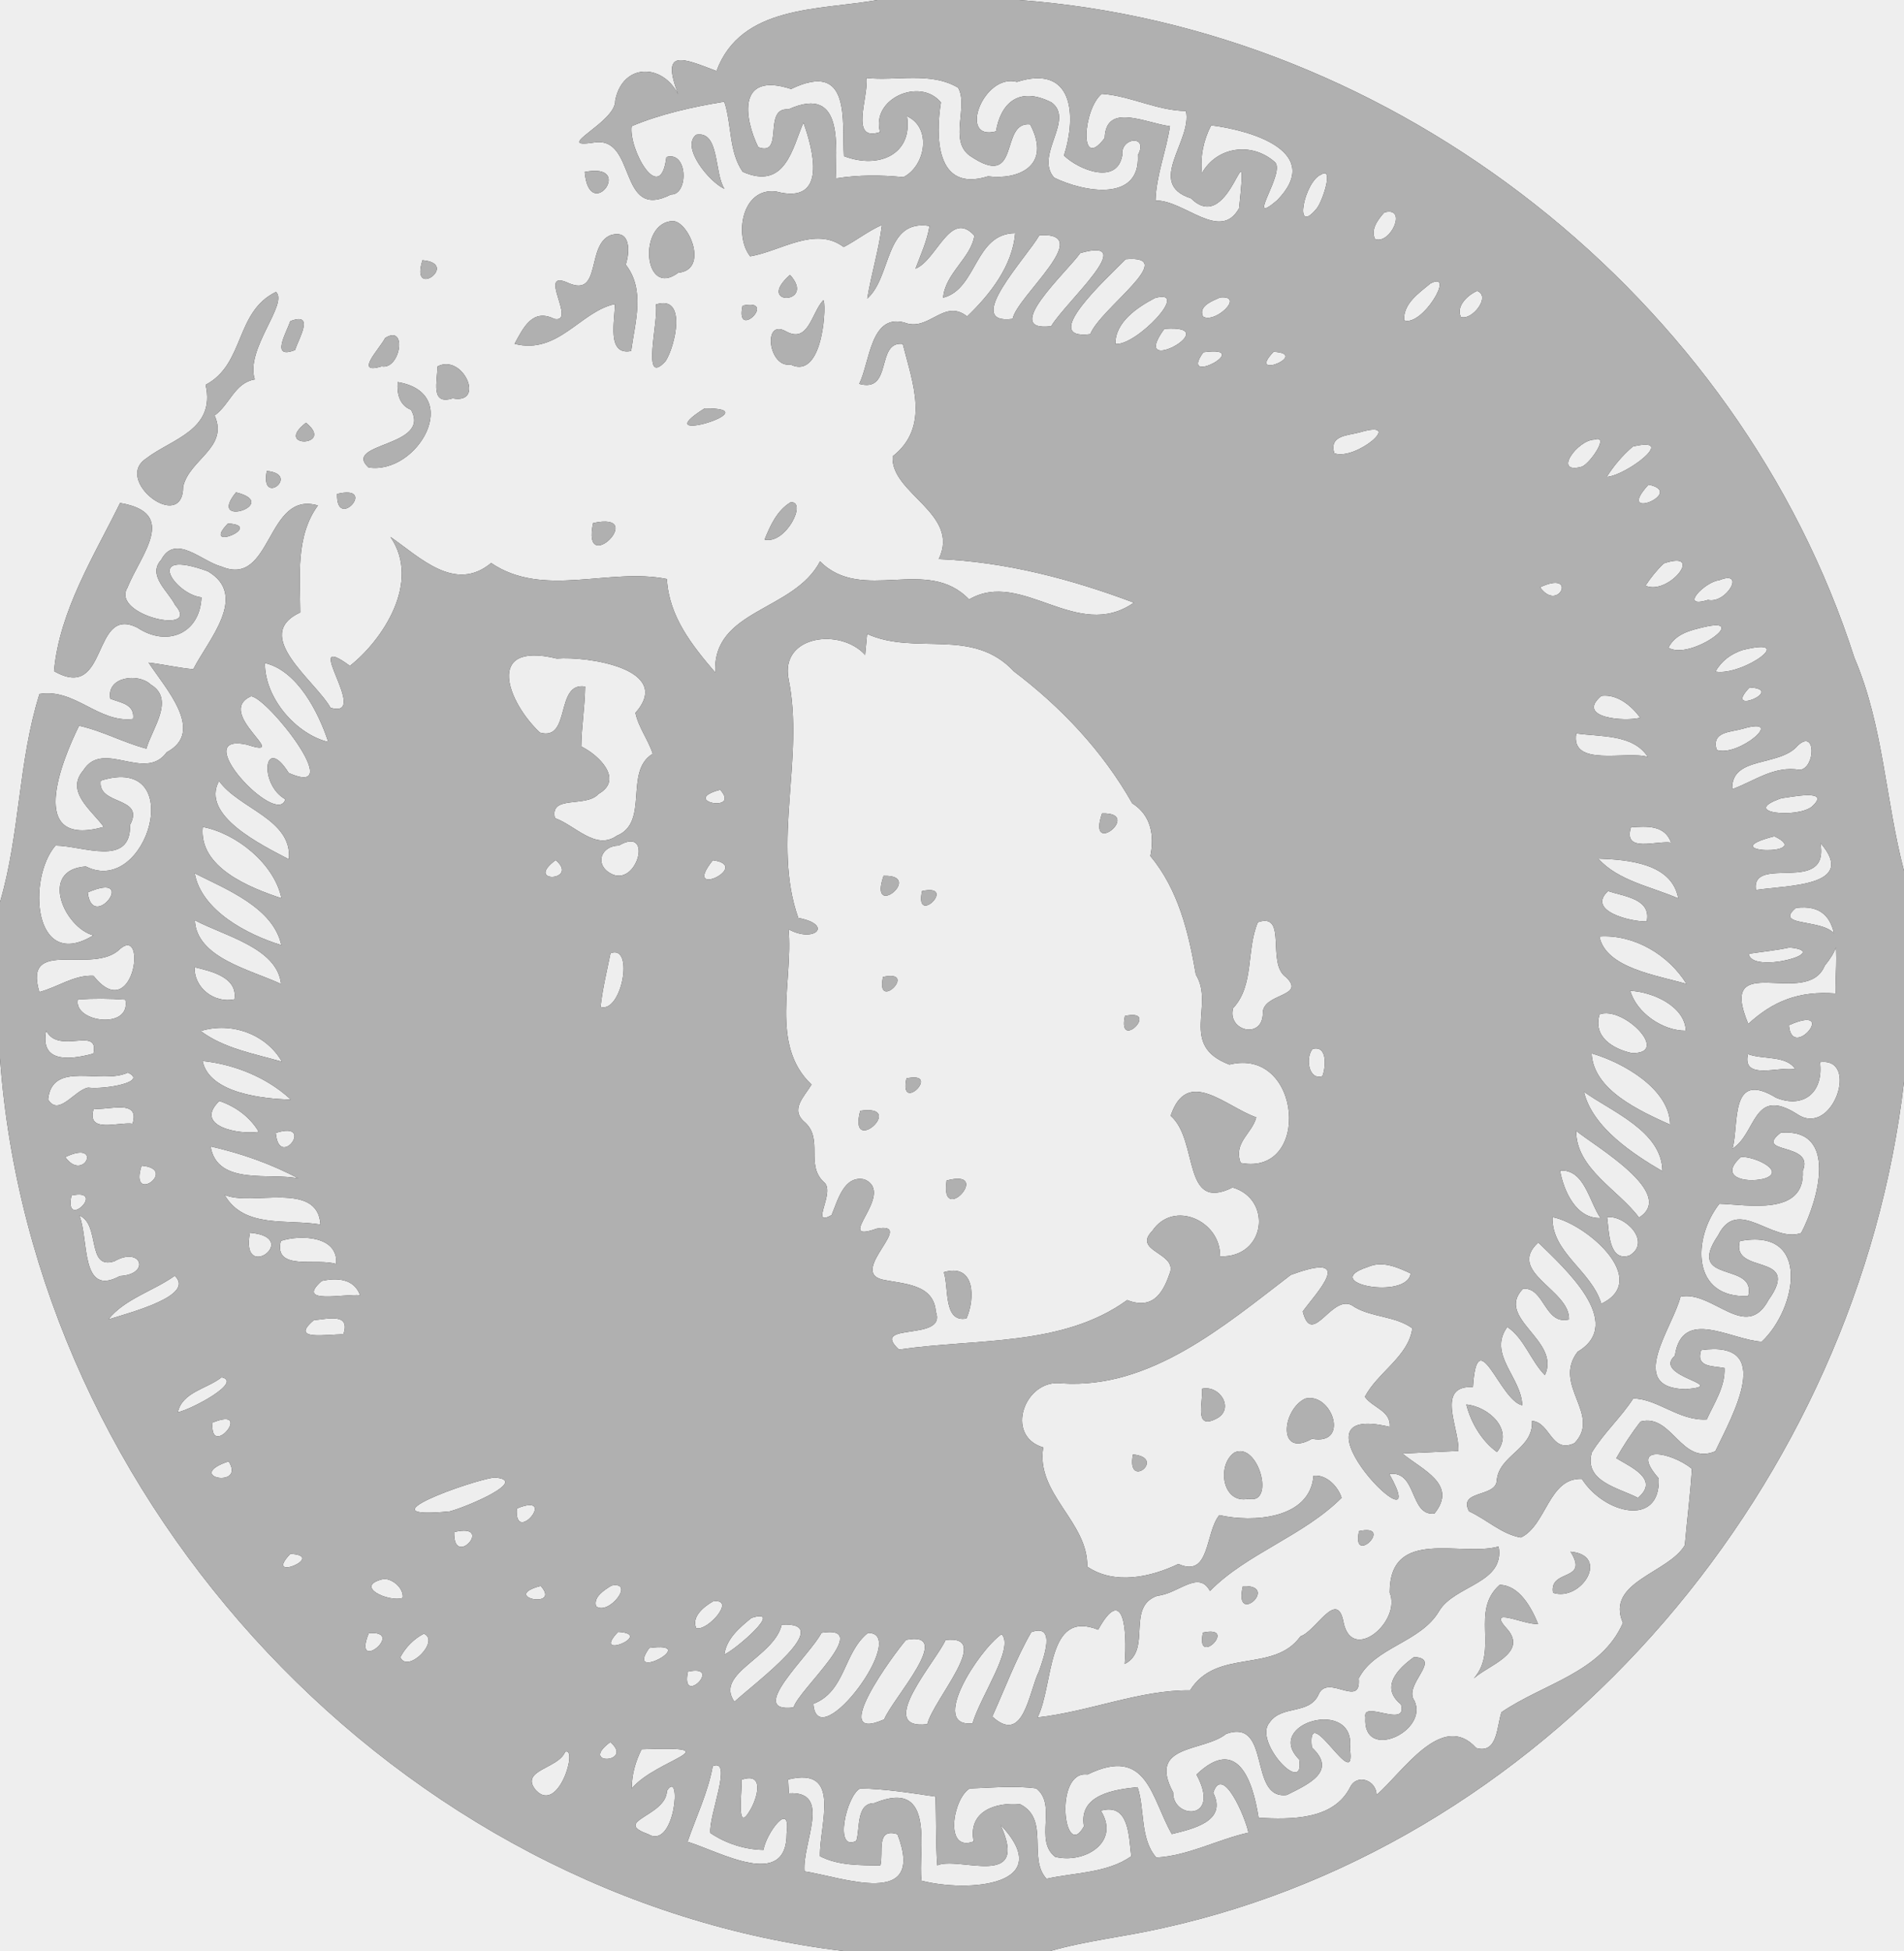 <?xml version="1.0" encoding="UTF-8" ?>
<!DOCTYPE svg PUBLIC "-//W3C//DTD SVG 1.1//EN" "http://www.w3.org/Graphics/SVG/1.1/DTD/svg11.dtd">
<svg width="244pt" height="250pt" viewBox="0 0 244 250" version="1.1" xmlns="http://www.w3.org/2000/svg">
<rect x="0" y="0" width="244" height="250" fill="#333333" stroke="none"/>
<g id="#eeeeeeff">
<path fill="#eeeeee" opacity="1.00" d=" M 0.00 0.00 L 112.44 0.00 C 105.04 1.33 94.97 0.60 91.82 9.10 C 87.42 7.42 84.67 6.18 86.90 12.06 C 84.83 8.05 79.76 8.11 78.84 12.89 C 78.96 15.69 70.62 19.11 76.11 18.26 C 81.65 17.34 79.12 28.43 85.98 24.92 C 88.25 25.00 88.18 19.29 85.40 20.12 C 84.63 26.51 80.52 19.07 80.95 16.16 C 84.71 14.59 88.80 13.68 92.82 13.03 C 93.80 15.98 93.37 19.40 95.18 22.01 C 100.65 24.42 101.55 18.97 102.96 15.70 C 104.18 19.11 106.16 26.31 99.47 24.54 C 95.03 23.96 94.06 30.26 96.14 32.84 C 100.04 32.19 104.48 28.90 108.12 31.65 C 109.79 30.78 111.28 29.58 113.02 28.82 C 112.63 32.01 111.66 35.09 111.14 38.25 C 114.31 35.47 113.33 28.02 119.12 28.95 C 118.81 30.86 118.00 32.62 117.32 34.42 C 120.04 33.36 121.79 26.75 124.87 30.19 C 124.43 33.07 121.14 34.99 120.86 38.14 C 125.24 37.04 124.86 29.91 130.10 29.87 C 129.75 34.06 126.89 37.72 123.94 40.54 C 120.95 38.17 119.02 42.60 115.86 41.31 C 111.55 40.21 111.49 46.38 110.11 49.18 C 114.45 50.38 112.19 43.67 115.69 44.06 C 116.95 49.07 119.22 54.69 114.39 58.47 C 114.10 63.24 123.13 65.80 120.30 71.63 C 128.84 71.97 137.33 74.20 145.31 77.21 C 138.02 82.31 130.96 72.84 124.19 76.80 C 118.82 71.16 110.50 77.37 105.09 71.92 C 101.75 78.35 91.27 78.03 91.66 86.16 C 88.70 82.70 85.73 78.99 85.46 74.18 C 78.02 72.68 69.62 76.67 62.94 72.13 C 58.31 75.99 53.82 71.40 50.03 68.78 C 54.04 74.62 48.94 82.09 44.84 85.31 C 38.23 80.45 47.66 92.20 42.36 90.68 C 40.39 87.18 32.14 81.40 38.48 78.46 C 38.46 73.83 37.86 68.70 40.74 64.76 C 34.07 62.80 34.92 75.33 28.39 72.59 C 25.87 71.95 22.48 68.30 20.66 71.72 C 18.83 73.72 21.58 75.75 22.44 77.51 C 25.90 81.44 14.19 78.85 16.32 75.31 C 18.02 71.06 22.97 65.71 15.39 64.44 C 12.02 71.29 7.63 78.22 6.92 85.98 C 14.00 90.05 11.68 77.42 17.62 80.42 C 21.37 82.91 25.61 81.23 25.82 76.53 C 22.52 76.19 18.21 70.12 26.63 73.19 C 31.94 76.30 26.62 82.06 24.77 85.74 C 22.85 85.56 20.96 85.12 19.04 84.89 C 21.22 88.21 26.34 93.74 21.37 96.37 C 18.57 100.26 13.21 94.64 10.67 98.71 C 8.32 101.44 11.82 103.86 13.30 105.94 C 3.35 108.72 7.87 97.57 10.13 92.98 C 13.11 93.63 15.81 95.14 18.76 95.91 C 19.48 93.34 22.49 89.58 19.30 87.69 C 17.71 86.18 13.60 86.69 14.14 89.52 C 15.49 90.04 17.29 90.21 17.06 92.11 C 12.62 92.66 9.61 88.15 5.06 88.91 C 2.32 97.60 2.57 106.86 0.00 115.57 L 0.00 0.00 M 89.23 17.26 C 87.20 18.80 90.85 23.28 92.84 24.20 C 91.50 22.14 92.24 16.73 89.23 17.26 M 74.93 22.03 C 75.53 28.79 81.54 20.74 74.93 22.03 M 86.24 28.32 C 81.72 28.45 82.42 38.31 86.92 34.94 C 90.85 34.58 88.33 28.41 86.24 28.32 M 78.23 30.14 C 75.11 31.41 77.10 38.09 72.88 36.28 C 68.64 34.30 74.01 41.42 71.04 40.86 C 68.25 39.47 67.09 41.95 65.94 44.05 C 71.53 45.48 74.38 39.89 78.79 38.96 C 78.84 40.95 77.66 45.59 80.88 44.97 C 81.39 41.19 82.71 37.16 80.19 33.90 C 80.73 32.27 80.86 29.30 78.23 30.14 M 54.14 33.34 C 52.49 38.52 59.01 33.76 54.14 33.34 M 101.24 35.22 C 96.67 39.24 104.70 39.03 101.24 35.22 M 35.37 37.40 C 30.09 39.95 31.40 46.65 26.35 49.30 C 27.67 55.12 21.97 56.24 18.73 58.74 C 14.47 61.56 23.46 68.35 23.47 62.34 C 24.28 58.83 29.33 57.35 27.50 53.23 C 29.47 51.82 30.05 49.05 32.65 48.61 C 31.38 44.76 36.99 38.92 35.37 37.40 M 105.49 38.48 C 103.98 40.10 103.60 44.10 100.68 42.43 C 97.71 40.80 98.48 47.17 101.31 46.70 C 105.66 48.83 105.94 38.28 105.49 38.48 M 84.05 39.01 C 84.44 41.01 82.08 49.79 85.30 46.26 C 86.53 44.36 88.10 37.69 84.05 39.01 M 95.16 39.16 C 94.16 43.80 99.80 38.16 95.16 39.16 M 37.20 41.15 C 36.70 42.64 34.61 46.09 37.80 44.85 C 38.30 43.36 40.39 39.91 37.20 41.15 M 49.35 43.31 C 48.65 44.71 45.30 48.04 48.91 46.94 C 51.33 47.40 52.23 41.46 49.35 43.31 M 56.04 46.96 C 56.11 48.72 55.05 51.98 58.01 51.03 C 62.26 51.85 59.33 45.20 56.04 46.96 M 50.96 48.95 C 50.85 50.41 51.17 51.91 52.67 52.50 C 55.34 57.28 43.79 56.72 47.23 59.89 C 53.59 60.84 59.44 50.36 50.96 48.95 M 90.30 52.32 C 82.33 57.32 99.12 52.25 90.30 52.32 M 39.21 54.16 C 34.93 57.47 43.02 57.22 39.21 54.16 M 34.19 60.34 C 33.30 65.00 38.60 60.77 34.19 60.34 M 30.25 63.08 C 26.38 67.78 36.18 64.55 30.25 63.08 M 43.20 63.28 C 43.06 68.14 48.50 62.01 43.20 63.28 M 101.32 64.35 C 99.57 65.41 98.72 67.32 97.98 69.13 C 100.71 69.79 103.49 64.16 101.32 64.35 M 29.21 67.07 C 25.61 70.83 34.03 67.33 29.21 67.07 M 76.01 67.01 C 74.47 74.17 83.17 65.47 76.01 67.01 Z" />
<path fill="#eeeeee" opacity="1.00" d=" M 130.56 0.00 L 244.00 0.00 L 244.00 111.57 C 241.62 102.54 241.37 92.97 237.65 84.29 C 222.85 38.17 178.89 3.50 130.56 0.00 Z" />
<path fill="#eeeeee" opacity="1.00" d=" M 111.04 9.99 C 114.87 10.40 119.27 9.14 122.79 11.24 C 124.13 13.67 121.59 17.93 124.24 19.92 C 130.97 24.54 127.99 15.53 132.01 15.93 C 134.85 21.33 130.41 23.07 126.62 22.59 C 119.81 24.74 119.91 17.27 120.58 13.12 C 117.90 9.86 111.58 12.65 112.78 16.92 C 108.80 18.26 111.34 12.40 111.04 9.99 Z" />
<path fill="#eeeeee" opacity="1.00" d=" M 130.33 10.49 C 137.52 8.20 138.00 14.72 136.35 19.93 C 138.25 21.77 143.17 23.74 143.82 19.89 C 143.56 17.55 147.28 17.24 145.81 19.89 C 146.15 25.93 138.87 24.62 135.09 22.76 C 132.54 19.90 137.78 15.34 134.75 13.12 C 130.46 10.95 128.21 13.36 127.64 16.83 C 122.69 18.14 126.03 9.32 130.33 10.49 Z" />
<path fill="#eeeeee" opacity="1.00" d=" M 101.38 11.40 C 109.11 7.68 107.88 15.44 108.14 20.00 C 112.65 21.73 117.00 19.74 116.23 14.89 C 119.44 16.35 118.63 21.24 115.77 22.70 C 112.91 22.41 110.02 22.40 107.17 22.85 C 106.97 19.37 108.44 10.67 101.04 14.01 C 97.68 13.74 100.58 20.11 97.17 18.86 C 95.34 15.09 94.46 9.14 101.38 11.40 Z" />
<path fill="#eeeeee" opacity="1.00" d=" M 141.19 12.02 C 144.87 12.28 148.24 14.17 151.98 14.22 C 152.83 18.04 146.77 23.54 152.63 25.41 C 157.80 30.56 160.06 14.49 158.79 26.68 C 156.37 31.05 151.76 25.61 148.08 25.69 C 148.17 22.43 149.46 19.37 149.93 16.16 C 147.00 15.85 141.71 13.03 141.57 17.68 C 138.23 22.11 138.79 13.97 141.19 12.02 Z" />
<path fill="#eeeeee" opacity="1.00" d=" M 155.21 16.06 C 160.56 16.72 169.64 19.53 163.67 25.66 C 159.34 29.34 164.95 21.91 163.32 20.72 C 160.37 18.16 155.95 18.78 154.02 22.19 C 153.80 20.06 154.22 17.95 155.21 16.06 Z" />
<path fill="#eeeeee" opacity="1.00" d=" M 169.33 22.35 C 170.96 21.30 169.50 25.77 168.74 26.71 C 165.68 30.44 167.15 23.18 169.33 22.35 Z" />
<path fill="#eeeeee" opacity="1.00" d=" M 177.40 27.22 C 180.45 26.38 178.21 31.38 176.22 30.63 C 175.59 29.43 176.62 28.07 177.40 27.22 Z" />
<path fill="#eeeeee" opacity="1.00" d=" M 133.20 30.13 C 140.50 29.71 130.34 37.94 129.77 40.85 C 123.25 41.70 131.59 32.97 133.20 30.13 Z" />
<path fill="#eeeeee" opacity="1.00" d=" M 138.44 32.42 C 146.18 30.24 136.55 38.70 134.71 41.79 C 128.15 42.61 136.70 34.87 138.44 32.42 Z" />
<path fill="#eeeeee" opacity="1.00" d=" M 144.26 33.21 C 151.29 32.62 141.00 39.51 139.72 42.81 C 133.02 43.64 141.89 35.63 144.26 33.21 Z" />
<path fill="#eeeeee" opacity="1.00" d=" M 183.32 36.31 C 186.60 34.61 182.24 41.93 179.93 41.04 C 179.84 38.85 181.83 37.56 183.32 36.31 Z" />
<path fill="#eeeeee" opacity="1.00" d=" M 189.30 37.27 C 191.12 37.96 188.63 41.11 187.21 40.61 C 186.55 39.20 188.12 37.78 189.30 37.27 Z" />
<path fill="#eeeeee" opacity="1.00" d=" M 148.01 38.18 C 152.73 36.87 145.53 44.39 142.94 44.06 C 142.90 41.25 145.80 39.34 148.01 38.18 Z" />
<path fill="#eeeeee" opacity="1.00" d=" M 156.35 38.11 C 159.62 37.80 155.70 41.52 154.17 40.56 C 153.52 39.19 155.42 38.54 156.35 38.11 Z" />
<path fill="#eeeeee" opacity="1.00" d=" M 149.21 42.13 C 157.45 41.50 144.43 48.67 149.21 42.13 Z" />
<path fill="#eeeeee" opacity="1.00" d=" M 154.21 45.13 C 161.00 44.21 150.90 49.74 154.21 45.13 Z" />
<path fill="#eeeeee" opacity="1.00" d=" M 163.21 45.07 C 168.03 45.33 159.61 48.83 163.21 45.07 Z" />
<path fill="#eeeeee" opacity="1.00" d=" M 174.32 55.37 C 180.09 53.68 173.73 59.08 170.99 58.07 C 170.30 55.72 172.75 55.82 174.32 55.37 Z" />
<path fill="#eeeeee" opacity="1.00" d=" M 204.34 56.32 C 206.31 55.66 203.81 59.32 202.75 59.78 C 198.89 60.86 202.15 56.33 204.34 56.32 Z" />
<path fill="#eeeeee" opacity="1.00" d=" M 209.25 57.21 C 215.16 55.80 208.38 60.95 205.90 61.10 C 206.82 59.65 207.94 58.32 209.25 57.21 Z" />
<path fill="#eeeeee" opacity="1.00" d=" M 211.26 62.09 C 216.20 63.10 206.77 66.96 211.26 62.09 Z" />
<path fill="#eeeeee" opacity="1.00" d=" M 213.22 72.18 C 218.58 70.37 213.81 76.37 210.87 75.03 C 211.55 74.00 212.32 73.03 213.22 72.18 Z" />
<path fill="#eeeeee" opacity="1.00" d=" M 220.30 74.34 C 223.82 72.91 221.24 77.41 218.88 76.86 C 215.05 78.04 218.52 74.50 220.30 74.34 Z" />
<path fill="#eeeeee" opacity="1.00" d=" M 197.36 75.24 C 202.21 72.94 199.77 78.58 197.36 75.24 Z" />
<path fill="#eeeeee" opacity="1.00" d=" M 218.31 80.35 C 224.52 78.87 216.60 84.69 213.81 82.98 C 214.69 81.23 216.55 80.76 218.31 80.35 Z" />
<path fill="#eeeeee" opacity="1.00" d=" M 111.12 81.22 C 117.40 84.04 124.59 80.29 129.94 86.02 C 135.93 90.56 141.28 96.17 145.10 102.92 C 147.53 104.44 147.96 107.08 147.42 109.67 C 151.00 113.97 152.33 119.47 153.25 124.87 C 155.71 128.80 151.03 133.93 157.55 136.39 C 166.84 134.07 168.09 150.76 158.99 148.99 C 158.02 146.37 160.47 145.23 160.99 143.15 C 157.02 141.75 152.14 136.64 150.02 142.95 C 153.65 146.09 151.43 155.40 157.96 152.13 C 163.10 153.64 162.22 161.16 156.35 160.96 C 156.47 156.45 150.41 153.63 147.66 157.71 C 145.14 160.28 150.63 160.46 149.97 162.95 C 149.20 165.19 148.01 167.97 144.45 166.56 C 136.14 172.57 125.20 171.44 115.20 172.90 C 111.32 169.30 121.42 171.95 119.93 168.05 C 119.65 164.44 115.74 164.52 113.01 163.92 C 108.78 162.81 117.52 156.49 112.34 157.41 C 106.55 159.46 114.94 152.93 110.79 151.10 C 108.15 150.51 107.35 153.83 106.57 155.67 C 103.66 157.33 107.20 152.63 105.55 151.42 C 103.22 149.22 105.52 145.99 103.18 143.81 C 101.19 142.18 103.03 140.55 104.00 138.95 C 98.61 133.89 101.68 125.62 101.05 119.05 C 104.35 120.88 106.88 118.47 102.30 117.60 C 98.89 107.92 103.13 97.09 101.05 86.97 C 99.98 81.36 107.75 80.42 110.87 83.91 C 110.93 83.24 111.06 81.89 111.12 81.22 M 141.23 104.21 C 139.22 110.01 146.53 104.06 141.23 104.21 M 113.23 112.21 C 111.22 118.01 118.53 112.06 113.23 112.21 M 118.16 114.16 C 117.16 118.80 122.80 113.16 118.16 114.16 M 113.16 125.16 C 112.16 129.80 117.80 124.16 113.16 125.16 M 144.16 130.16 C 143.16 134.80 148.80 129.16 144.16 130.16 M 116.16 138.16 C 115.16 142.80 120.80 137.16 116.16 138.16 M 110.24 142.31 C 108.64 148.37 116.35 141.42 110.24 142.31 M 121.31 151.24 C 120.42 157.34 127.37 149.64 121.31 151.24 M 120.95 162.99 C 121.62 164.93 120.85 169.48 123.85 168.92 C 125.00 166.36 124.96 161.78 120.95 162.99 Z" />
<path fill="#eeeeee" opacity="1.00" d=" M 223.27 83.29 C 230.62 81.44 223.29 86.65 219.84 86.04 C 220.59 84.68 221.82 83.78 223.27 83.29 Z" />
<path fill="#eeeeee" opacity="1.00" d=" M 71.35 84.37 C 75.29 84.05 86.39 85.72 81.43 91.33 C 81.82 93.19 83.07 94.76 83.65 96.57 C 79.91 98.82 83.28 105.36 79.03 107.08 C 76.32 109.00 73.67 105.70 71.12 104.82 C 70.38 101.78 75.15 103.52 76.70 101.71 C 79.97 99.88 76.72 96.71 74.49 95.64 C 74.52 93.07 74.96 90.53 74.99 87.96 C 71.10 87.32 73.20 95.01 69.20 93.86 C 65.16 90.11 61.93 82.10 71.35 84.37 Z" />
<path fill="#eeeeee" opacity="1.00" d=" M 33.95 84.95 C 38.08 85.91 40.79 91.17 42.07 95.06 C 37.96 94.07 33.92 89.45 33.95 84.95 Z" />
<path fill="#eeeeee" opacity="1.00" d=" M 224.21 88.07 C 229.02 88.33 220.61 91.83 224.21 88.07 Z" />
<path fill="#eeeeee" opacity="1.00" d=" M 32.17 89.20 C 34.29 89.35 44.55 102.38 37.00 99.03 C 33.80 93.94 33.14 100.50 36.57 102.40 C 35.54 106.11 23.88 93.67 31.68 95.41 C 37.54 97.33 27.41 91.35 32.17 89.20 Z" />
<path fill="#eeeeee" opacity="1.00" d=" M 205.21 89.15 C 207.20 88.88 209.08 90.39 210.19 91.95 C 208.26 92.48 201.86 91.99 205.21 89.15 Z" />
<path fill="#eeeeee" opacity="1.00" d=" M 223.32 93.37 C 229.09 91.68 222.73 97.08 219.99 96.07 C 219.30 93.71 221.75 93.82 223.32 93.37 Z" />
<path fill="#eeeeee" opacity="1.00" d=" M 202.00 93.96 C 205.10 94.42 209.28 94.02 211.18 96.98 C 208.47 96.13 201.23 98.37 202.00 93.96 Z" />
<path fill="#eeeeee" opacity="1.00" d=" M 230.40 95.50 C 232.76 93.32 232.64 98.41 230.66 98.63 C 227.32 98.06 224.83 100.08 221.98 101.11 C 221.83 96.79 228.08 98.29 230.40 95.50 Z" />
<path fill="#eeeeee" opacity="1.00" d=" M 12.91 100.01 C 24.13 96.47 18.93 114.99 11.00 111.01 C 4.93 111.42 8.27 118.88 11.97 119.83 C 4.24 124.57 3.48 112.53 7.11 108.33 C 10.62 108.35 16.78 111.16 16.67 105.67 C 18.63 101.98 12.44 103.25 12.91 100.01 Z" />
<path fill="#eeeeee" opacity="1.00" d=" M 28.07 100.05 C 30.60 103.63 37.50 104.94 37.02 110.09 C 33.58 108.28 25.65 104.47 28.07 100.05 Z" />
<path fill="#eeeeee" opacity="1.00" d=" M 92.29 101.18 C 95.03 104.24 86.95 102.60 92.29 101.18 Z" />
<path fill="#eeeeee" opacity="1.00" d=" M 228.27 102.27 C 229.57 102.11 234.69 101.03 232.25 103.29 C 230.47 104.90 222.77 104.17 228.27 102.27 Z" />
<path fill="#eeeeee" opacity="1.00" d=" M 25.99 105.95 C 30.21 106.73 35.14 110.61 36.07 115.08 C 31.92 113.71 25.45 111.10 25.99 105.95 Z" />
<path fill="#eeeeee" opacity="1.00" d=" M 209.01 105.99 C 211.01 105.85 213.35 105.67 214.15 107.95 C 212.27 107.65 207.97 109.34 209.01 105.99 Z" />
<path fill="#eeeeee" opacity="1.00" d=" M 227.39 107.14 C 232.80 109.72 219.03 109.28 227.39 107.14 Z" />
<path fill="#eeeeee" opacity="1.00" d=" M 79.30 108.33 C 83.81 105.68 81.65 113.88 78.21 111.88 C 76.14 110.69 77.07 108.34 79.30 108.33 Z" />
<path fill="#eeeeee" opacity="1.00" d=" M 233.28 107.98 C 238.14 113.60 229.08 113.40 225.02 114.02 C 224.37 109.39 234.53 114.78 233.28 107.98 Z" />
<path fill="#eeeeee" opacity="1.00" d=" M 71.21 110.19 C 74.34 112.87 67.08 113.24 71.21 110.19 Z" />
<path fill="#eeeeee" opacity="1.00" d=" M 91.35 110.21 C 96.54 110.92 87.20 115.38 91.35 110.21 Z" />
<path fill="#eeeeee" opacity="1.00" d=" M 204.82 110.00 C 208.56 110.14 214.26 110.56 215.07 115.10 C 211.63 113.60 207.36 112.85 204.82 110.00 Z" />
<path fill="#eeeeee" opacity="1.00" d=" M 24.95 111.89 C 29.05 113.95 35.02 116.30 36.05 121.08 C 31.63 119.73 25.82 116.64 24.95 111.89 Z" />
<path fill="#eeeeee" opacity="1.00" d=" M 11.24 114.33 C 17.87 111.48 11.85 119.57 11.24 114.33 Z" />
<path fill="#eeeeee" opacity="1.00" d=" M 206.08 114.16 C 208.06 114.85 211.65 115.11 211.03 118.05 C 209.00 118.12 203.28 116.70 206.08 114.16 Z" />
<path fill="#eeeeee" opacity="1.00" d=" M 230.14 116.32 C 236.74 115.46 235.08 123.17 235.24 127.28 C 230.50 126.92 227.21 128.27 224.04 131.18 C 219.96 121.46 231.55 129.31 233.84 123.72 C 239.88 116.33 226.14 119.69 230.14 116.32 Z" />
<path fill="#eeeeee" opacity="1.00" d=" M 24.97 117.90 C 28.83 119.94 35.53 121.44 36.02 126.07 C 32.12 124.23 25.20 122.75 24.97 117.90 Z" />
<path fill="#eeeeee" opacity="1.00" d=" M 161.20 118.15 C 165.08 116.82 162.22 123.46 164.82 125.20 C 167.47 127.77 161.70 127.19 161.83 129.89 C 161.75 133.19 157.24 132.07 158.02 129.16 C 160.78 126.22 159.68 121.70 161.20 118.15 Z" />
<path fill="#eeeeee" opacity="1.00" d=" M 204.97 119.98 C 209.38 119.68 213.84 122.32 216.13 126.06 C 212.42 124.96 205.77 124.05 204.97 119.98 Z" />
<path fill="#eeeeee" opacity="1.00" d=" M 15.42 121.54 C 18.91 118.61 17.08 131.47 11.97 125.01 C 9.47 124.89 7.38 126.49 5.04 127.09 C 2.90 119.92 11.98 125.05 15.42 121.54 Z" />
<path fill="#eeeeee" opacity="1.00" d=" M 229.33 121.39 C 235.11 121.94 224.37 124.86 224.11 122.19 C 225.85 121.93 227.61 121.76 229.33 121.39 Z" />
<path fill="#eeeeee" opacity="1.00" d=" M 78.24 122.12 C 81.33 120.93 79.68 129.86 76.96 129.00 C 77.22 126.68 77.77 124.40 78.24 122.12 Z" />
<path fill="#eeeeee" opacity="1.00" d=" M 24.94 123.92 C 27.04 124.41 30.51 125.21 30.04 128.03 C 27.48 128.57 24.85 126.57 24.94 123.92 Z" />
<path fill="#eeeeee" opacity="1.00" d=" M 208.92 126.94 C 211.76 127.06 215.92 128.89 216.04 132.05 C 213.07 132.08 209.73 129.76 208.92 126.94 Z" />
<path fill="#eeeeee" opacity="1.00" d=" M 9.99 128.04 C 12.02 127.91 14.05 127.92 16.07 128.07 C 16.85 132.02 9.31 130.95 9.99 128.04 Z" />
<path fill="#eeeeee" opacity="1.00" d=" M 204.99 129.95 C 208.07 128.82 214.19 135.10 209.08 134.91 C 206.67 134.37 204.11 132.81 204.99 129.95 Z" />
<path fill="#eeeeee" opacity="1.00" d=" M 229.26 131.34 C 235.75 128.47 229.60 136.07 229.26 131.34 Z" />
<path fill="#eeeeee" opacity="1.00" d=" M 5.92 132.04 C 7.51 135.19 12.78 131.38 11.97 134.98 C 8.23 136.01 5.16 135.82 5.92 132.04 Z" />
<path fill="#eeeeee" opacity="1.00" d=" M 25.72 132.09 C 29.66 130.86 34.13 132.50 36.13 136.02 C 32.59 135.00 28.72 134.34 25.72 132.09 Z" />
<path fill="#eeeeee" opacity="1.00" d=" M 168.22 134.38 C 170.16 133.88 169.90 136.77 169.47 137.87 C 167.64 138.47 167.29 135.39 168.22 134.38 Z" />
<path fill="#eeeeee" opacity="1.00" d=" M 203.97 134.96 C 207.84 136.06 213.98 139.45 214.03 144.09 C 210.18 142.34 204.19 139.68 203.97 134.96 Z" />
<path fill="#eeeeee" opacity="1.00" d=" M 224.00 135.05 C 225.91 135.77 229.02 135.18 230.08 137.01 C 228.07 136.55 223.21 138.50 224.00 135.05 Z" />
<path fill="#eeeeee" opacity="1.00" d=" M 0.00 135.57 C 4.12 192.81 51.20 243.29 108.43 250.00 L 0.00 250.00 L 0.00 135.57 Z" />
<path fill="#eeeeee" opacity="1.00" d=" M 25.96 135.93 C 30.05 136.35 34.26 138.06 37.27 140.87 C 33.81 140.79 26.82 140.10 25.96 135.93 Z" />
<path fill="#eeeeee" opacity="1.00" d=" M 233.23 136.08 C 238.36 135.39 234.87 145.85 230.30 142.73 C 224.61 139.14 225.15 145.17 222.01 147.17 C 222.91 144.13 221.58 136.96 227.60 140.63 C 231.20 142.10 233.72 139.86 233.23 136.08 Z" />
<path fill="#eeeeee" opacity="1.00" d=" M 16.38 137.42 C 19.05 138.62 13.43 139.60 11.29 139.34 C 9.54 139.66 7.52 143.11 6.16 140.86 C 6.69 135.79 12.97 139.00 16.38 137.42 Z" />
<path fill="#eeeeee" opacity="1.00" d=" M 149.02 247.01 C 199.68 235.86 238.12 189.54 244.00 138.57 L 244.00 250.00 L 134.43 250.00 C 139.20 248.62 144.18 248.12 149.02 247.01 Z" />
<path fill="#eeeeee" opacity="1.00" d=" M 202.98 139.87 C 206.50 142.41 213.01 144.92 213.04 150.05 C 209.37 147.90 204.08 144.48 202.98 139.87 Z" />
<path fill="#eeeeee" opacity="1.00" d=" M 28.11 141.05 C 30.19 141.76 32.03 143.09 33.16 145.00 C 30.70 145.41 24.74 144.31 28.11 141.05 Z" />
<path fill="#eeeeee" opacity="1.00" d=" M 12.01 142.04 C 13.84 142.29 17.99 140.72 16.99 143.96 C 15.16 143.71 11.01 145.28 12.01 142.04 Z" />
<path fill="#eeeeee" opacity="1.00" d=" M 35.34 145.14 C 40.52 143.49 35.76 150.01 35.34 145.14 Z" />
<path fill="#eeeeee" opacity="1.00" d=" M 201.99 144.88 C 204.37 146.84 214.95 152.91 210.04 155.99 C 207.45 152.47 201.96 149.73 201.99 144.88 Z" />
<path fill="#eeeeee" opacity="1.00" d=" M 228.21 145.11 C 235.62 144.53 233.04 153.74 230.82 157.97 C 227.07 159.30 222.71 153.21 220.18 158.27 C 215.86 164.62 225.16 161.52 224.04 166.04 C 216.79 166.40 216.83 158.71 220.34 154.22 C 223.91 154.32 231.34 155.85 231.03 150.00 C 232.59 146.29 224.60 147.91 228.21 145.11 Z" />
<path fill="#eeeeee" opacity="1.00" d=" M 26.99 146.88 C 30.85 147.74 34.81 149.13 38.26 150.99 C 34.81 150.17 27.83 152.00 26.99 146.88 Z" />
<path fill="#eeeeee" opacity="1.00" d=" M 8.36 148.24 C 13.22 145.94 10.77 151.58 8.36 148.24 Z" />
<path fill="#eeeeee" opacity="1.00" d=" M 223.10 148.23 C 224.85 148.10 229.04 150.11 226.03 151.02 C 223.54 151.60 220.24 150.77 223.10 148.23 Z" />
<path fill="#eeeeee" opacity="1.00" d=" M 18.14 149.34 C 23.01 149.76 16.49 154.52 18.14 149.34 Z" />
<path fill="#eeeeee" opacity="1.00" d=" M 199.92 149.97 C 203.05 149.76 203.64 153.93 205.11 156.05 C 201.98 156.16 200.40 152.60 199.92 149.97 Z" />
<path fill="#eeeeee" opacity="1.00" d=" M 9.16 153.16 C 13.80 152.16 8.16 157.80 9.16 153.16 Z" />
<path fill="#eeeeee" opacity="1.00" d=" M 28.78 153.08 C 32.21 154.60 40.71 151.21 41.07 156.88 C 36.81 156.15 31.26 157.44 28.78 153.08 Z" />
<path fill="#eeeeee" opacity="1.00" d=" M 10.16 155.72 C 12.91 156.85 11.03 162.74 14.65 161.59 C 18.10 159.60 19.36 163.27 15.36 163.48 C 10.24 166.30 11.42 158.62 10.16 155.72 Z" />
<path fill="#eeeeee" opacity="1.00" d=" M 198.95 155.93 C 203.25 156.75 211.62 163.96 205.21 167.03 C 203.94 162.78 198.83 160.50 198.95 155.93 Z" />
<path fill="#eeeeee" opacity="1.00" d=" M 205.95 155.94 C 208.30 155.65 211.69 159.14 208.81 160.86 C 206.12 161.69 206.21 157.69 205.95 155.94 Z" />
<path fill="#eeeeee" opacity="1.00" d=" M 32.03 157.93 C 38.79 158.53 30.74 164.54 32.03 157.93 Z" />
<path fill="#eeeeee" opacity="1.00" d=" M 35.99 158.98 C 38.42 158.17 43.40 158.28 43.08 161.94 C 40.65 161.12 35.01 162.91 35.99 158.98 Z" />
<path fill="#eeeeee" opacity="1.00" d=" M 197.13 159.18 C 200.34 162.35 208.41 169.47 202.18 173.18 C 198.88 177.46 205.30 181.24 201.77 184.89 C 198.79 186.30 198.70 182.23 196.33 182.04 C 196.55 185.72 191.98 186.39 191.80 189.82 C 191.48 191.84 186.86 190.93 188.26 193.62 C 190.50 194.65 192.46 196.57 194.90 196.98 C 198.20 195.41 198.45 189.28 202.72 189.47 C 205.52 193.91 212.81 195.76 212.57 189.41 C 208.67 184.98 214.15 186.00 216.82 188.17 C 216.62 191.44 216.20 194.70 215.91 197.97 C 213.80 201.56 205.71 202.66 207.98 207.92 C 205.20 214.29 197.81 215.68 192.42 219.36 C 191.81 221.09 191.96 224.76 189.18 223.95 C 184.82 219.12 179.77 227.05 176.40 229.97 C 176.41 228.08 173.90 227.17 173.02 228.98 C 170.87 233.22 165.38 233.10 161.29 232.89 C 160.53 227.94 158.51 222.39 153.33 227.35 C 156.58 233.36 150.24 233.06 150.34 229.64 C 146.99 223.39 154.24 224.49 157.14 222.13 C 162.96 220.08 159.94 230.62 164.91 229.96 C 167.66 228.59 171.42 226.94 168.12 223.88 C 167.39 217.50 173.91 230.21 172.99 224.03 C 173.86 217.38 161.82 220.75 166.49 225.41 C 167.30 230.27 160.57 223.13 162.68 220.70 C 164.25 218.36 167.87 219.77 169.02 216.99 C 170.25 214.46 174.47 218.93 174.12 215.03 C 176.18 210.99 182.07 210.44 184.43 206.39 C 186.41 203.08 192.91 202.87 192.05 198.13 C 187.26 199.51 178.08 195.58 178.09 204.03 C 179.62 207.75 173.27 213.11 172.18 207.87 C 171.37 203.47 168.65 208.99 166.66 209.64 C 163.23 214.43 155.91 211.10 152.51 216.56 C 146.10 216.48 139.63 219.29 132.96 220.03 C 135.08 215.85 134.03 206.12 140.73 208.79 C 143.96 202.93 144.48 208.75 144.13 213.18 C 147.69 211.39 144.23 205.84 148.33 204.44 C 151.00 204.19 153.60 201.09 155.06 203.83 C 159.73 199.05 167.03 196.79 171.93 191.89 C 171.46 190.43 170.00 188.89 168.33 189.06 C 167.88 194.65 160.51 195.08 156.26 194.11 C 154.40 196.39 155.11 202.20 151.01 200.37 C 147.43 202.08 142.82 203.08 139.33 200.71 C 139.46 194.96 132.70 191.38 133.69 185.44 C 128.66 183.94 131.33 176.59 136.07 177.23 C 147.41 177.98 156.85 169.89 165.41 163.34 C 174.05 160.14 168.55 165.78 166.95 168.02 C 168.19 172.90 170.83 165.21 173.58 167.45 C 175.89 168.80 178.79 168.59 180.99 170.17 C 180.53 173.77 176.54 175.82 174.91 178.95 C 175.90 180.36 178.27 180.73 178.10 182.81 C 163.64 179.32 184.22 199.85 178.04 188.84 C 181.63 188.35 180.61 194.26 183.82 193.91 C 186.88 190.15 182.20 188.29 179.73 186.22 C 181.52 186.14 185.11 185.97 186.90 185.89 C 187.04 182.98 183.92 177.47 188.76 177.70 C 189.31 169.14 192.20 179.45 195.08 180.04 C 194.96 176.41 190.62 173.52 193.16 170.00 C 195.33 171.45 196.15 174.31 197.98 176.18 C 200.07 171.69 191.52 168.89 195.18 165.10 C 197.94 164.89 197.94 169.81 201.07 169.04 C 201.22 165.24 192.99 162.99 197.13 159.18 M 154.04 177.92 C 154.22 179.48 152.96 183.21 155.78 181.80 C 158.31 180.63 156.39 177.40 154.04 177.92 M 167.25 179.19 C 164.24 180.66 163.73 186.85 168.13 184.33 C 173.05 185.24 170.69 178.30 167.25 179.19 M 187.91 179.94 C 188.50 182.27 189.88 184.61 191.84 186.03 C 194.10 183.17 190.73 180.19 187.91 179.94 M 145.19 186.34 C 144.30 191.00 149.60 186.76 145.19 186.34 M 158.20 186.09 C 155.90 187.65 156.61 192.75 160.00 192.02 C 163.49 192.80 161.23 184.65 158.20 186.09 M 174.16 196.16 C 173.16 200.80 178.80 195.16 174.16 196.16 M 201.26 198.79 C 203.72 202.68 198.50 200.95 199.02 204.06 C 202.63 205.25 206.41 199.26 201.26 198.79 M 159.28 203.20 C 158.01 208.50 164.14 203.05 159.28 203.20 M 192.18 203.05 C 188.38 206.45 192.10 211.36 188.87 215.03 C 190.66 213.37 195.75 211.84 193.22 208.79 C 190.29 205.61 195.32 208.22 197.11 208.05 C 196.26 205.97 194.69 203.07 192.18 203.05 M 154.16 209.16 C 153.16 213.80 158.80 208.16 154.16 209.16 M 181.22 212.29 C 179.10 213.80 176.83 216.17 179.54 218.36 C 180.47 221.53 174.53 217.71 174.98 220.02 C 174.56 225.75 183.13 221.84 181.26 217.89 C 179.76 215.84 184.92 212.50 181.22 212.29 Z" />
<path fill="#eeeeee" opacity="1.00" d=" M 222.96 159.00 C 232.17 157.24 230.26 167.70 225.77 171.89 C 221.85 171.69 215.57 167.42 214.64 173.68 C 211.61 176.40 221.95 177.47 216.04 177.98 C 208.32 177.84 214.38 170.10 215.36 166.12 C 219.51 165.29 223.74 171.96 226.64 166.54 C 231.03 160.37 221.79 163.43 222.96 159.00 Z" />
<path fill="#eeeeee" opacity="1.00" d=" M 175.31 162.31 C 177.16 161.49 179.10 162.36 180.78 163.15 C 180.32 166.59 168.84 164.38 175.31 162.31 Z" />
<path fill="#eeeeee" opacity="1.00" d=" M 22.39 163.45 C 25.07 165.96 16.89 168.10 13.88 169.04 C 15.98 166.40 19.64 165.41 22.39 163.45 Z" />
<path fill="#eeeeee" opacity="1.00" d=" M 41.23 164.11 C 43.17 163.68 45.37 163.79 46.15 165.94 C 44.23 165.71 37.73 167.20 41.23 164.11 Z" />
<path fill="#eeeeee" opacity="1.00" d=" M 40.22 169.13 C 41.93 169.00 44.98 168.12 44.00 170.96 C 42.07 170.89 36.96 171.88 40.22 169.13 Z" />
<path fill="#eeeeee" opacity="1.00" d=" M 218.00 172.97 C 227.52 171.65 222.06 181.24 219.82 185.93 C 215.44 187.81 214.29 181.05 210.25 182.12 C 209.09 183.60 208.06 185.18 207.13 186.82 C 208.98 187.95 212.73 189.53 209.90 191.90 C 207.43 190.61 202.94 189.81 203.99 186.09 C 205.48 183.62 207.72 181.62 209.30 179.17 C 212.41 179.19 215.19 182.07 218.72 181.85 C 219.67 179.75 221.10 177.67 221.00 175.27 C 219.48 174.97 217.28 175.22 218.00 172.97 Z" />
<path fill="#eeeeee" opacity="1.00" d=" M 28.40 176.45 C 31.17 177.04 24.54 180.57 22.79 180.93 C 23.36 178.33 26.54 177.93 28.40 176.45 Z" />
<path fill="#eeeeee" opacity="1.00" d=" M 27.23 182.26 C 32.63 180.06 26.85 187.15 27.23 182.26 Z" />
<path fill="#eeeeee" opacity="1.00" d=" M 29.30 187.22 C 31.57 190.79 23.40 189.21 29.30 187.22 Z" />
<path fill="#eeeeee" opacity="1.00" d=" M 63.31 189.29 C 68.06 189.58 59.73 193.10 57.63 193.63 C 45.99 194.78 60.37 189.69 63.31 189.29 Z" />
<path fill="#eeeeee" opacity="1.00" d=" M 66.23 193.26 C 71.63 191.06 65.85 198.15 66.23 193.26 Z" />
<path fill="#eeeeee" opacity="1.00" d=" M 58.20 196.28 C 63.50 195.01 58.06 201.14 58.20 196.28 Z" />
<path fill="#eeeeee" opacity="1.00" d=" M 37.21 199.07 C 42.03 199.33 33.61 202.83 37.21 199.07 Z" />
<path fill="#eeeeee" opacity="1.00" d=" M 49.15 202.29 C 50.32 202.22 51.79 203.53 51.60 204.72 C 49.86 205.32 45.19 203.21 49.15 202.29 Z" />
<path fill="#eeeeee" opacity="1.00" d=" M 69.29 203.18 C 72.03 206.24 63.95 204.60 69.29 203.18 Z" />
<path fill="#eeeeee" opacity="1.00" d=" M 78.36 203.14 C 81.47 202.54 78.01 207.04 76.39 205.79 C 76.00 204.58 77.49 203.68 78.36 203.14 Z" />
<path fill="#eeeeee" opacity="1.00" d=" M 91.38 205.16 C 94.44 204.74 90.66 209.04 89.22 208.59 C 88.57 207.11 90.25 205.80 91.38 205.16 Z" />
<path fill="#eeeeee" opacity="1.00" d=" M 96.30 207.28 C 100.67 205.88 94.09 211.48 92.82 211.97 C 93.11 209.91 94.79 208.51 96.30 207.28 Z" />
<path fill="#eeeeee" opacity="1.00" d=" M 100.18 208.14 C 107.35 207.75 96.75 215.61 94.12 218.02 C 91.52 214.37 99.20 212.35 100.18 208.14 Z" />
<path fill="#eeeeee" opacity="1.00" d=" M 47.26 209.23 C 52.15 208.85 45.06 214.63 47.26 209.23 Z" />
<path fill="#eeeeee" opacity="1.00" d=" M 54.32 209.30 C 56.45 210.23 52.23 214.45 51.30 212.32 C 51.96 211.05 53.05 209.95 54.32 209.30 Z" />
<path fill="#eeeeee" opacity="1.00" d=" M 79.21 209.07 C 84.03 209.33 75.61 212.83 79.21 209.07 Z" />
<path fill="#eeeeee" opacity="1.00" d=" M 105.27 209.19 C 112.05 208.08 102.31 216.50 101.70 218.75 C 95.47 219.53 103.88 211.98 105.27 209.19 Z" />
<path fill="#eeeeee" opacity="1.00" d=" M 111.23 209.20 C 116.67 209.14 104.74 225.18 104.23 218.29 C 108.40 216.67 108.05 211.73 111.23 209.20 Z" />
<path fill="#eeeeee" opacity="1.00" d=" M 128.35 209.36 C 130.06 211.03 125.65 217.31 124.63 220.79 C 119.02 221.35 125.37 211.46 128.35 209.36 Z" />
<path fill="#eeeeee" opacity="1.00" d=" M 132.16 209.10 C 135.43 207.93 133.72 212.45 133.15 214.11 C 131.83 216.76 131.21 223.63 127.16 219.92 C 128.80 216.30 130.18 212.54 132.16 209.10 Z" />
<path fill="#eeeeee" opacity="1.00" d=" M 116.12 210.09 C 122.48 208.85 114.33 217.68 113.31 220.28 C 105.96 223.53 114.61 211.81 116.12 210.09 Z" />
<path fill="#eeeeee" opacity="1.00" d=" M 121.17 210.11 C 127.29 209.39 119.68 217.61 118.83 220.90 C 111.99 221.70 120.11 212.65 121.17 210.11 Z" />
<path fill="#eeeeee" opacity="1.00" d=" M 83.21 211.13 C 90.00 210.21 79.90 215.74 83.21 211.13 Z" />
<path fill="#eeeeee" opacity="1.00" d=" M 88.16 214.16 C 92.80 213.16 87.16 218.80 88.16 214.16 Z" />
<path fill="#eeeeee" opacity="1.00" d=" M 78.21 223.19 C 81.34 225.87 74.08 226.24 78.21 223.19 Z" />
<path fill="#eeeeee" opacity="1.00" d=" M 72.42 224.43 C 74.12 223.72 71.57 232.50 68.66 229.34 C 66.54 226.74 71.59 226.61 72.42 224.43 Z" />
<path fill="#eeeeee" opacity="1.00" d=" M 82.22 224.11 C 94.14 223.66 84.01 225.40 80.96 229.14 C 80.95 227.37 81.44 225.67 82.22 224.11 Z" />
<path fill="#eeeeee" opacity="1.00" d=" M 91.34 226.27 C 94.01 225.17 90.74 232.78 91.04 234.84 C 93.02 236.18 95.44 236.96 97.84 237.00 C 98.15 234.95 101.37 230.49 100.81 234.88 C 100.84 242.22 92.23 237.21 88.11 235.96 C 89.22 232.73 90.73 229.64 91.34 226.27 Z" />
<path fill="#eeeeee" opacity="1.00" d=" M 139.37 227.34 C 147.06 223.59 147.52 230.38 150.17 234.97 C 152.87 234.30 157.30 233.34 155.48 229.69 C 156.66 225.92 159.62 232.86 159.99 234.79 C 156.02 235.67 152.28 237.76 148.18 237.98 C 146.05 235.54 146.74 231.77 145.78 228.96 C 142.81 229.27 138.19 229.92 138.91 233.98 C 136.35 238.66 135.00 226.76 139.37 227.34 Z" />
<path fill="#eeeeee" opacity="1.00" d=" M 95.04 228.01 C 98.08 226.95 97.03 230.49 96.08 231.99 C 94.29 235.06 95.14 229.25 95.04 228.01 Z" />
<path fill="#eeeeee" opacity="1.00" d=" M 101.00 227.98 C 107.96 226.26 105.00 233.66 105.08 237.81 C 107.48 239.03 110.18 238.95 112.82 239.00 C 113.25 237.35 112.20 234.12 115.01 234.99 C 118.73 244.66 107.90 240.47 103.10 239.75 C 102.78 236.12 106.69 229.42 101.09 229.75 C 101.07 229.31 101.02 228.42 101.00 227.98 Z" />
<path fill="#eeeeee" opacity="1.00" d=" M 85.47 229.42 C 87.40 226.44 86.53 237.10 83.05 234.98 C 78.35 233.29 85.39 232.71 85.47 229.42 Z" />
<path fill="#eeeeee" opacity="1.00" d=" M 110.23 229.13 C 113.46 229.18 116.68 229.70 119.88 230.17 C 119.99 233.07 119.90 236.06 120.11 238.98 C 122.88 237.75 132.03 242.15 128.21 233.77 C 135.60 241.62 124.02 242.48 118.10 240.95 C 117.57 237.32 120.13 227.68 112.04 231.01 C 109.70 231.02 110.23 234.25 109.74 235.84 C 106.81 237.34 108.47 230.01 110.23 229.13 Z" />
<path fill="#eeeeee" opacity="1.00" d=" M 124.27 229.13 C 127.07 229.04 129.97 228.74 132.79 229.12 C 135.53 231.26 132.48 235.76 135.22 237.89 C 138.97 238.82 143.62 236.02 141.07 231.98 C 144.74 230.93 144.65 235.32 144.97 237.82 C 141.84 240.00 137.74 239.89 134.11 240.70 C 131.68 238.07 134.56 233.10 130.75 231.16 C 127.56 230.85 124.00 232.07 124.78 235.92 C 120.94 237.37 122.12 230.40 124.27 229.13 Z" />
</g>
<g id="#b0b0b0ff">
<path fill="#b0b0b0" opacity="1.00" d=" M 112.44 0.00 L 130.56 0.00 C 178.89 3.50 222.85 38.17 237.65 84.29 C 241.37 92.97 241.62 102.54 244.00 111.57 L 244.00 138.57 C 238.12 189.54 199.68 235.86 149.02 247.01 C 144.18 248.12 139.20 248.62 134.43 250.00 L 108.43 250.00 C 51.20 243.29 4.12 192.81 0.00 135.57 L 0.00 115.57 C 2.57 106.86 2.32 97.60 5.06 88.91 C 9.61 88.15 12.62 92.66 17.06 92.11 C 17.29 90.21 15.49 90.04 14.14 89.52 C 13.60 86.69 17.71 86.18 19.30 87.69 C 22.49 89.58 19.48 93.34 18.76 95.91 C 15.81 95.14 13.11 93.63 10.13 92.98 C 7.87 97.57 3.35 108.72 13.30 105.94 C 11.82 103.86 8.32 101.44 10.67 98.71 C 13.21 94.64 18.57 100.26 21.37 96.37 C 26.34 93.74 21.22 88.21 19.04 84.89 C 20.96 85.12 22.85 85.56 24.77 85.74 C 26.62 82.06 31.94 76.30 26.63 73.19 C 18.21 70.12 22.52 76.19 25.82 76.53 C 25.61 81.23 21.37 82.91 17.62 80.42 C 11.68 77.42 14.00 90.05 6.92 85.98 C 7.63 78.22 12.02 71.29 15.39 64.44 C 22.97 65.71 18.02 71.06 16.32 75.31 C 14.19 78.85 25.90 81.44 22.44 77.51 C 21.58 75.75 18.83 73.72 20.66 71.72 C 22.48 68.30 25.87 71.95 28.39 72.59 C 34.92 75.33 34.07 62.80 40.74 64.76 C 37.86 68.70 38.46 73.83 38.48 78.46 C 32.14 81.40 40.39 87.18 42.36 90.68 C 47.66 92.20 38.23 80.45 44.84 85.31 C 48.94 82.09 54.04 74.62 50.03 68.78 C 53.82 71.40 58.31 75.99 62.94 72.13 C 69.62 76.67 78.02 72.68 85.46 74.18 C 85.73 78.99 88.70 82.70 91.66 86.16 C 91.27 78.03 101.75 78.35 105.09 71.92 C 110.50 77.37 118.82 71.16 124.19 76.80 C 130.96 72.84 138.02 82.31 145.31 77.21 C 137.33 74.20 128.84 71.97 120.30 71.63 C 123.13 65.80 114.10 63.24 114.39 58.47 C 119.22 54.69 116.95 49.07 115.69 44.06 C 112.19 43.67 114.45 50.38 110.11 49.18 C 111.49 46.38 111.55 40.21 115.86 41.31 C 119.02 42.60 120.95 38.17 123.94 40.54 C 126.89 37.72 129.75 34.06 130.10 29.87 C 124.86 29.91 125.24 37.04 120.86 38.14 C 121.14 34.99 124.43 33.07 124.87 30.19 C 121.79 26.75 120.04 33.36 117.32 34.42 C 118.00 32.62 118.81 30.86 119.12 28.95 C 113.33 28.02 114.31 35.47 111.14 38.25 C 111.66 35.09 112.63 32.01 113.02 28.82 C 111.28 29.58 109.79 30.78 108.12 31.65 C 104.48 28.90 100.04 32.19 96.14 32.84 C 94.06 30.26 95.03 23.96 99.47 24.54 C 106.16 26.31 104.18 19.11 102.96 15.70 C 101.55 18.97 100.65 24.42 95.18 22.01 C 93.37 19.40 93.80 15.98 92.82 13.03 C 88.80 13.68 84.71 14.59 80.95 16.16 C 80.52 19.07 84.63 26.51 85.40 20.12 C 88.18 19.29 88.25 25.00 85.98 24.92 C 79.12 28.43 81.65 17.34 76.11 18.26 C 70.62 19.11 78.96 15.69 78.84 12.89 C 79.76 8.11 84.83 8.05 86.90 12.06 C 84.67 6.18 87.42 7.42 91.82 9.10 C 94.97 0.60 105.04 1.33 112.44 0.00 M 111.04 9.99 C 111.34 12.40 108.80 18.26 112.78 16.92 C 111.58 12.65 117.90 9.86 120.58 13.12 C 119.91 17.27 119.81 24.74 126.62 22.59 C 130.41 23.07 134.85 21.33 132.01 15.93 C 127.99 15.53 130.97 24.54 124.24 19.92 C 121.59 17.93 124.13 13.67 122.79 11.24 C 119.27 9.14 114.87 10.40 111.04 9.99 M 130.33 10.49 C 126.03 9.32 122.69 18.14 127.64 16.83 C 128.21 13.36 130.46 10.95 134.75 13.12 C 137.78 15.34 132.54 19.90 135.09 22.76 C 138.87 24.62 146.15 25.93 145.81 19.89 C 147.28 17.24 143.56 17.55 143.82 19.89 C 143.17 23.74 138.25 21.77 136.35 19.93 C 138.00 14.72 137.52 8.20 130.33 10.49 M 101.38 11.40 C 94.46 9.14 95.34 15.09 97.17 18.86 C 100.58 20.11 97.68 13.74 101.04 14.01 C 108.44 10.67 106.97 19.37 107.17 22.85 C 110.02 22.40 112.91 22.41 115.77 22.70 C 118.63 21.24 119.44 16.35 116.23 14.89 C 117.00 19.74 112.65 21.73 108.14 20.00 C 107.88 15.44 109.11 7.68 101.38 11.40 M 141.19 12.02 C 138.79 13.97 138.23 22.11 141.57 17.68 C 141.71 13.03 147.00 15.85 149.93 16.16 C 149.46 19.37 148.17 22.43 148.08 25.69 C 151.76 25.61 156.37 31.05 158.79 26.68 C 160.06 14.49 157.80 30.56 152.63 25.41 C 146.77 23.54 152.83 18.04 151.98 14.22 C 148.24 14.17 144.87 12.28 141.19 12.02 M 155.21 16.06 C 154.22 17.95 153.80 20.06 154.02 22.19 C 155.95 18.78 160.37 18.16 163.32 20.72 C 164.95 21.91 159.34 29.34 163.67 25.66 C 169.64 19.53 160.56 16.72 155.21 16.06 M 169.33 22.35 C 167.15 23.18 165.68 30.44 168.74 26.71 C 169.50 25.77 170.96 21.30 169.33 22.35 M 177.40 27.22 C 176.62 28.07 175.59 29.43 176.22 30.63 C 178.21 31.38 180.45 26.38 177.40 27.22 M 133.20 30.13 C 131.59 32.97 123.25 41.70 129.77 40.85 C 130.34 37.94 140.50 29.71 133.20 30.13 M 138.44 32.42 C 136.70 34.87 128.15 42.61 134.71 41.79 C 136.55 38.70 146.18 30.24 138.44 32.42 M 144.26 33.21 C 141.89 35.63 133.02 43.64 139.72 42.81 C 141.00 39.51 151.29 32.62 144.26 33.21 M 183.32 36.31 C 181.83 37.56 179.84 38.85 179.93 41.04 C 182.24 41.93 186.60 34.61 183.32 36.31 M 189.30 37.27 C 188.12 37.78 186.55 39.20 187.21 40.61 C 188.63 41.11 191.12 37.96 189.30 37.27 M 148.01 38.18 C 145.80 39.34 142.90 41.25 142.94 44.06 C 145.53 44.39 152.73 36.87 148.01 38.18 M 156.35 38.11 C 155.42 38.54 153.52 39.19 154.17 40.56 C 155.70 41.52 159.62 37.80 156.35 38.11 M 149.21 42.13 C 144.43 48.67 157.45 41.50 149.21 42.13 M 154.21 45.13 C 150.90 49.74 161.00 44.21 154.21 45.13 M 163.21 45.07 C 159.61 48.83 168.03 45.33 163.21 45.07 M 174.32 55.37 C 172.75 55.82 170.30 55.72 170.99 58.07 C 173.73 59.08 180.09 53.68 174.32 55.37 M 204.34 56.32 C 202.15 56.33 198.89 60.86 202.75 59.78 C 203.81 59.32 206.31 55.66 204.34 56.32 M 209.25 57.21 C 207.94 58.32 206.82 59.65 205.90 61.10 C 208.38 60.95 215.16 55.80 209.25 57.21 M 211.26 62.09 C 206.77 66.96 216.20 63.10 211.26 62.09 M 213.22 72.18 C 212.32 73.03 211.55 74.00 210.87 75.03 C 213.81 76.37 218.58 70.37 213.22 72.18 M 220.30 74.34 C 218.52 74.50 215.05 78.04 218.88 76.86 C 221.24 77.41 223.82 72.91 220.30 74.34 M 197.36 75.24 C 199.77 78.58 202.21 72.94 197.36 75.24 M 218.31 80.35 C 216.55 80.76 214.69 81.23 213.81 82.98 C 216.60 84.69 224.52 78.87 218.31 80.35 M 111.12 81.22 C 111.06 81.89 110.93 83.24 110.87 83.91 C 107.75 80.42 99.98 81.36 101.05 86.97 C 103.13 97.09 98.89 107.92 102.30 117.60 C 106.88 118.47 104.35 120.88 101.05 119.05 C 101.68 125.62 98.61 133.89 104.00 138.95 C 103.03 140.55 101.19 142.18 103.18 143.81 C 105.52 145.99 103.22 149.22 105.55 151.42 C 107.20 152.63 103.66 157.33 106.57 155.67 C 107.35 153.83 108.15 150.51 110.79 151.10 C 114.94 152.93 106.55 159.46 112.34 157.41 C 117.52 156.49 108.78 162.81 113.01 163.92 C 115.74 164.52 119.65 164.44 119.93 168.05 C 121.42 171.95 111.32 169.30 115.20 172.90 C 125.20 171.44 136.14 172.57 144.45 166.56 C 148.01 167.97 149.20 165.19 149.97 162.95 C 150.63 160.46 145.14 160.28 147.66 157.71 C 150.41 153.63 156.47 156.45 156.35 160.96 C 162.22 161.16 163.10 153.64 157.96 152.13 C 151.43 155.40 153.65 146.09 150.02 142.95 C 152.14 136.64 157.02 141.75 160.99 143.15 C 160.47 145.23 158.02 146.37 158.99 148.99 C 168.09 150.76 166.84 134.07 157.55 136.39 C 151.03 133.93 155.71 128.80 153.25 124.87 C 152.33 119.47 151.00 113.97 147.42 109.67 C 147.96 107.08 147.53 104.44 145.10 102.92 C 141.28 96.17 135.93 90.56 129.94 86.02 C 124.59 80.29 117.40 84.04 111.12 81.22 M 223.27 83.29 C 221.82 83.78 220.59 84.68 219.84 86.04 C 223.29 86.65 230.62 81.44 223.27 83.29 M 71.35 84.37 C 61.93 82.10 65.16 90.11 69.20 93.86 C 73.20 95.01 71.10 87.32 74.99 87.96 C 74.96 90.53 74.52 93.07 74.49 95.64 C 76.72 96.71 79.97 99.88 76.70 101.71 C 75.15 103.52 70.38 101.78 71.12 104.82 C 73.67 105.70 76.32 109.00 79.03 107.08 C 83.28 105.36 79.91 98.82 83.65 96.57 C 83.07 94.76 81.82 93.19 81.43 91.33 C 86.39 85.72 75.29 84.05 71.35 84.37 M 33.95 84.95 C 33.92 89.45 37.96 94.07 42.07 95.06 C 40.79 91.17 38.08 85.91 33.95 84.95 M 224.21 88.07 C 220.61 91.83 229.02 88.33 224.21 88.07 M 32.17 89.20 C 27.41 91.35 37.54 97.33 31.68 95.41 C 23.88 93.67 35.54 106.11 36.57 102.40 C 33.14 100.50 33.80 93.94 37.00 99.03 C 44.55 102.38 34.29 89.35 32.17 89.20 M 205.21 89.15 C 201.86 91.99 208.26 92.48 210.19 91.95 C 209.08 90.39 207.20 88.88 205.21 89.15 M 223.32 93.37 C 221.75 93.82 219.30 93.71 219.99 96.07 C 222.73 97.08 229.09 91.68 223.32 93.37 M 202.00 93.96 C 201.23 98.37 208.47 96.13 211.18 96.98 C 209.28 94.02 205.10 94.42 202.00 93.96 M 230.40 95.50 C 228.08 98.29 221.83 96.79 221.98 101.11 C 224.83 100.08 227.32 98.06 230.66 98.63 C 232.64 98.41 232.76 93.32 230.40 95.50 M 12.91 100.01 C 12.44 103.25 18.63 101.98 16.67 105.67 C 16.78 111.16 10.62 108.35 7.11 108.33 C 3.48 112.53 4.24 124.57 11.97 119.83 C 8.27 118.88 4.93 111.42 11.00 111.01 C 18.93 114.99 24.13 96.47 12.91 100.01 M 28.07 100.05 C 25.65 104.47 33.58 108.28 37.02 110.09 C 37.50 104.94 30.60 103.63 28.07 100.05 M 92.29 101.18 C 86.95 102.60 95.03 104.24 92.29 101.18 M 228.27 102.27 C 222.77 104.17 230.47 104.90 232.25 103.29 C 234.69 101.03 229.57 102.11 228.27 102.27 M 25.99 105.95 C 25.45 111.10 31.92 113.71 36.07 115.08 C 35.14 110.61 30.21 106.73 25.99 105.95 M 209.01 105.99 C 207.97 109.34 212.27 107.65 214.15 107.95 C 213.35 105.67 211.01 105.85 209.01 105.99 M 227.39 107.14 C 219.03 109.28 232.80 109.72 227.39 107.14 M 79.30 108.33 C 77.07 108.34 76.14 110.69 78.21 111.88 C 81.65 113.88 83.81 105.68 79.30 108.33 M 233.28 107.98 C 234.53 114.78 224.37 109.39 225.02 114.02 C 229.08 113.40 238.14 113.60 233.28 107.98 M 71.21 110.19 C 67.08 113.24 74.34 112.87 71.21 110.19 M 91.35 110.21 C 87.20 115.38 96.54 110.92 91.35 110.21 M 204.82 110.00 C 207.36 112.85 211.63 113.60 215.07 115.10 C 214.26 110.56 208.56 110.14 204.82 110.00 M 24.95 111.89 C 25.82 116.64 31.63 119.73 36.05 121.08 C 35.02 116.30 29.05 113.95 24.95 111.89 M 11.24 114.33 C 11.85 119.57 17.87 111.48 11.24 114.33 M 206.08 114.16 C 203.28 116.70 209.00 118.12 211.03 118.05 C 211.65 115.11 208.06 114.85 206.08 114.16 M 230.14 116.32 C 226.14 119.69 239.88 116.33 233.84 123.72 C 231.55 129.31 219.96 121.46 224.04 131.18 C 227.21 128.27 230.50 126.92 235.24 127.28 C 235.08 123.17 236.74 115.46 230.14 116.32 M 24.97 117.90 C 25.20 122.75 32.12 124.23 36.02 126.07 C 35.53 121.44 28.83 119.94 24.97 117.90 M 161.20 118.15 C 159.68 121.70 160.78 126.22 158.02 129.16 C 157.24 132.07 161.75 133.19 161.83 129.89 C 161.70 127.19 167.47 127.77 164.82 125.20 C 162.22 123.46 165.08 116.82 161.20 118.15 M 204.97 119.98 C 205.77 124.05 212.42 124.96 216.13 126.06 C 213.84 122.32 209.38 119.68 204.97 119.98 M 15.42 121.54 C 11.98 125.05 2.90 119.92 5.04 127.09 C 7.38 126.49 9.47 124.89 11.97 125.01 C 17.08 131.47 18.91 118.61 15.42 121.54 M 229.33 121.39 C 227.61 121.76 225.85 121.93 224.11 122.19 C 224.37 124.86 235.11 121.94 229.33 121.39 M 78.24 122.12 C 77.77 124.40 77.22 126.68 76.96 129.00 C 79.68 129.86 81.33 120.93 78.24 122.12 M 24.94 123.92 C 24.85 126.57 27.48 128.57 30.04 128.03 C 30.51 125.21 27.04 124.41 24.94 123.92 M 208.92 126.94 C 209.73 129.76 213.07 132.08 216.04 132.05 C 215.92 128.89 211.76 127.06 208.92 126.94 M 9.99 128.04 C 9.31 130.95 16.85 132.02 16.07 128.07 C 14.05 127.92 12.02 127.91 9.99 128.04 M 204.99 129.95 C 204.11 132.81 206.67 134.37 209.08 134.91 C 214.19 135.10 208.07 128.82 204.99 129.95 M 229.26 131.34 C 229.60 136.07 235.75 128.47 229.26 131.34 M 5.92 132.04 C 5.16 135.82 8.23 136.01 11.97 134.98 C 12.78 131.38 7.51 135.19 5.92 132.04 M 25.72 132.09 C 28.72 134.34 32.59 135.00 36.13 136.02 C 34.13 132.50 29.66 130.86 25.72 132.09 M 168.22 134.38 C 167.29 135.39 167.64 138.47 169.47 137.87 C 169.90 136.77 170.16 133.88 168.22 134.38 M 203.97 134.96 C 204.19 139.68 210.18 142.34 214.03 144.09 C 213.98 139.45 207.84 136.06 203.97 134.96 M 224.00 135.05 C 223.21 138.50 228.07 136.55 230.08 137.01 C 229.02 135.18 225.91 135.77 224.00 135.05 M 25.96 135.93 C 26.82 140.10 33.81 140.79 37.27 140.87 C 34.26 138.06 30.05 136.35 25.96 135.93 M 233.23 136.08 C 233.72 139.86 231.20 142.10 227.60 140.63 C 221.58 136.96 222.91 144.13 222.01 147.17 C 225.15 145.17 224.61 139.14 230.30 142.73 C 234.87 145.85 238.36 135.39 233.23 136.08 M 16.38 137.42 C 12.97 139.00 6.69 135.79 6.16 140.86 C 7.52 143.11 9.54 139.66 11.29 139.34 C 13.43 139.60 19.05 138.62 16.38 137.42 M 202.98 139.87 C 204.08 144.48 209.37 147.90 213.04 150.05 C 213.01 144.92 206.50 142.41 202.98 139.87 M 28.11 141.05 C 24.74 144.31 30.70 145.41 33.16 145.00 C 32.03 143.09 30.19 141.76 28.11 141.05 M 12.01 142.04 C 11.01 145.28 15.16 143.71 16.99 143.96 C 17.99 140.72 13.84 142.29 12.01 142.04 M 35.34 145.14 C 35.76 150.01 40.52 143.49 35.34 145.14 M 201.99 144.88 C 201.96 149.73 207.45 152.47 210.04 155.99 C 214.95 152.91 204.37 146.84 201.99 144.88 M 228.21 145.11 C 224.60 147.91 232.59 146.29 231.03 150.00 C 231.34 155.85 223.91 154.32 220.34 154.22 C 216.83 158.71 216.79 166.40 224.04 166.04 C 225.16 161.52 215.86 164.62 220.18 158.27 C 222.71 153.21 227.07 159.30 230.82 157.97 C 233.04 153.74 235.62 144.53 228.21 145.11 M 26.99 146.88 C 27.83 152.00 34.81 150.17 38.26 150.99 C 34.81 149.13 30.85 147.74 26.99 146.88 M 8.36 148.24 C 10.77 151.58 13.22 145.94 8.36 148.24 M 223.10 148.23 C 220.24 150.77 223.54 151.60 226.03 151.02 C 229.04 150.11 224.85 148.10 223.10 148.23 M 18.14 149.34 C 16.49 154.52 23.01 149.76 18.14 149.34 M 199.92 149.97 C 200.40 152.60 201.98 156.16 205.11 156.05 C 203.64 153.93 203.05 149.76 199.92 149.97 M 9.16 153.16 C 8.16 157.80 13.80 152.16 9.16 153.16 M 28.78 153.08 C 31.26 157.44 36.81 156.15 41.07 156.88 C 40.71 151.21 32.21 154.60 28.78 153.08 M 10.16 155.72 C 11.42 158.62 10.24 166.30 15.36 163.48 C 19.36 163.27 18.10 159.60 14.65 161.59 C 11.03 162.74 12.91 156.85 10.16 155.72 M 198.95 155.93 C 198.83 160.50 203.94 162.78 205.21 167.03 C 211.62 163.96 203.25 156.75 198.95 155.93 M 205.95 155.94 C 206.21 157.69 206.12 161.69 208.81 160.86 C 211.69 159.14 208.30 155.65 205.95 155.94 M 32.03 157.93 C 30.74 164.54 38.79 158.53 32.03 157.93 M 35.99 158.98 C 35.01 162.91 40.65 161.12 43.08 161.94 C 43.40 158.28 38.42 158.17 35.99 158.98 M 197.13 159.18 C 192.99 162.99 201.22 165.24 201.07 169.04 C 197.94 169.81 197.94 164.89 195.18 165.10 C 191.52 168.89 200.07 171.69 197.98 176.18 C 196.15 174.31 195.33 171.45 193.16 170.00 C 190.62 173.52 194.96 176.41 195.08 180.04 C 192.20 179.45 189.31 169.14 188.76 177.70 C 183.92 177.47 187.04 182.98 186.90 185.89 C 185.11 185.97 181.52 186.14 179.73 186.22 C 182.20 188.29 186.88 190.15 183.82 193.91 C 180.61 194.26 181.63 188.35 178.04 188.84 C 184.22 199.85 163.64 179.32 178.10 182.81 C 178.27 180.73 175.90 180.36 174.91 178.95 C 176.54 175.82 180.53 173.77 180.99 170.17 C 178.79 168.59 175.89 168.80 173.58 167.45 C 170.83 165.21 168.19 172.90 166.95 168.02 C 168.55 165.78 174.05 160.14 165.41 163.34 C 156.85 169.89 147.41 177.98 136.07 177.23 C 131.33 176.59 128.66 183.94 133.69 185.44 C 132.70 191.38 139.46 194.96 139.33 200.71 C 142.82 203.08 147.43 202.08 151.01 200.37 C 155.11 202.20 154.40 196.39 156.26 194.11 C 160.51 195.08 167.88 194.65 168.33 189.06 C 170.00 188.89 171.46 190.43 171.93 191.89 C 167.03 196.79 159.73 199.05 155.06 203.83 C 153.60 201.09 151.00 204.19 148.33 204.44 C 144.23 205.84 147.69 211.39 144.13 213.18 C 144.48 208.75 143.96 202.93 140.73 208.79 C 134.03 206.12 135.08 215.85 132.96 220.03 C 139.63 219.29 146.10 216.48 152.51 216.56 C 155.91 211.10 163.23 214.43 166.66 209.64 C 168.65 208.99 171.37 203.47 172.18 207.87 C 173.27 213.11 179.62 207.75 178.09 204.03 C 178.08 195.58 187.26 199.51 192.05 198.13 C 192.91 202.87 186.41 203.08 184.43 206.39 C 182.07 210.44 176.18 210.99 174.12 215.03 C 174.47 218.93 170.25 214.46 169.02 216.99 C 167.87 219.77 164.25 218.36 162.68 220.70 C 160.57 223.13 167.30 230.27 166.49 225.41 C 161.82 220.75 173.86 217.38 172.99 224.03 C 173.91 230.21 167.39 217.50 168.12 223.88 C 171.42 226.94 167.66 228.59 164.91 229.96 C 159.94 230.62 162.96 220.08 157.14 222.13 C 154.24 224.49 146.99 223.39 150.34 229.64 C 150.24 233.06 156.58 233.36 153.33 227.35 C 158.51 222.39 160.53 227.94 161.29 232.89 C 165.38 233.10 170.87 233.22 173.02 228.98 C 173.90 227.17 176.41 228.08 176.40 229.97 C 179.77 227.05 184.82 219.12 189.18 223.95 C 191.96 224.76 191.81 221.09 192.42 219.36 C 197.81 215.68 205.20 214.29 207.98 207.92 C 205.71 202.66 213.80 201.56 215.91 197.97 C 216.20 194.70 216.62 191.44 216.82 188.17 C 214.15 186.00 208.67 184.98 212.57 189.41 C 212.81 195.76 205.52 193.91 202.72 189.47 C 198.45 189.28 198.20 195.41 194.90 196.98 C 192.46 196.57 190.50 194.65 188.26 193.62 C 186.86 190.93 191.48 191.84 191.80 189.82 C 191.98 186.39 196.55 185.72 196.33 182.04 C 198.70 182.23 198.79 186.30 201.77 184.89 C 205.30 181.24 198.88 177.46 202.18 173.18 C 208.41 169.47 200.34 162.35 197.13 159.18 M 222.96 159.00 C 221.79 163.43 231.03 160.37 226.64 166.54 C 223.74 171.96 219.51 165.29 215.36 166.12 C 214.38 170.10 208.32 177.84 216.04 177.98 C 221.95 177.47 211.61 176.40 214.64 173.68 C 215.57 167.42 221.85 171.69 225.77 171.89 C 230.26 167.70 232.17 157.24 222.96 159.00 M 175.31 162.31 C 168.84 164.38 180.32 166.59 180.78 163.15 C 179.10 162.36 177.16 161.49 175.31 162.31 M 22.39 163.45 C 19.64 165.41 15.98 166.40 13.88 169.04 C 16.89 168.10 25.07 165.96 22.39 163.45 M 41.23 164.11 C 37.73 167.20 44.23 165.71 46.15 165.94 C 45.37 163.79 43.17 163.68 41.23 164.11 M 40.22 169.13 C 36.96 171.88 42.07 170.89 44.00 170.96 C 44.98 168.12 41.93 169.00 40.22 169.13 M 218.00 172.97 C 217.28 175.22 219.48 174.97 221.00 175.27 C 221.10 177.67 219.67 179.75 218.72 181.85 C 215.19 182.07 212.41 179.19 209.30 179.17 C 207.72 181.62 205.48 183.62 203.99 186.09 C 202.94 189.81 207.43 190.61 209.90 191.90 C 212.73 189.53 208.98 187.95 207.13 186.82 C 208.06 185.18 209.09 183.60 210.25 182.12 C 214.29 181.05 215.44 187.81 219.82 185.93 C 222.06 181.24 227.52 171.65 218.00 172.97 M 28.40 176.45 C 26.54 177.93 23.36 178.33 22.79 180.93 C 24.54 180.57 31.17 177.04 28.40 176.45 M 27.23 182.26 C 26.85 187.15 32.63 180.06 27.23 182.26 M 29.30 187.22 C 23.40 189.21 31.57 190.79 29.30 187.22 M 63.31 189.29 C 60.37 189.69 45.99 194.78 57.63 193.63 C 59.73 193.10 68.06 189.58 63.31 189.29 M 66.23 193.26 C 65.85 198.15 71.63 191.06 66.23 193.26 M 58.20 196.28 C 58.06 201.14 63.50 195.01 58.20 196.28 M 37.21 199.07 C 33.61 202.83 42.03 199.33 37.21 199.07 M 49.15 202.29 C 45.19 203.21 49.86 205.32 51.60 204.72 C 51.79 203.53 50.32 202.22 49.15 202.29 M 69.29 203.18 C 63.95 204.60 72.03 206.24 69.29 203.18 M 78.36 203.14 C 77.49 203.68 76.00 204.58 76.39 205.79 C 78.01 207.04 81.47 202.54 78.36 203.14 M 91.38 205.16 C 90.25 205.80 88.57 207.11 89.22 208.59 C 90.66 209.04 94.44 204.74 91.38 205.16 M 96.30 207.28 C 94.79 208.51 93.11 209.91 92.82 211.97 C 94.09 211.48 100.67 205.88 96.30 207.28 M 100.18 208.14 C 99.20 212.35 91.52 214.37 94.12 218.02 C 96.75 215.61 107.35 207.75 100.18 208.14 M 47.26 209.23 C 45.06 214.63 52.15 208.85 47.26 209.23 M 54.32 209.30 C 53.05 209.95 51.96 211.05 51.30 212.32 C 52.23 214.45 56.45 210.23 54.32 209.30 M 79.21 209.07 C 75.61 212.83 84.03 209.33 79.21 209.07 M 105.27 209.19 C 103.88 211.98 95.47 219.53 101.70 218.75 C 102.31 216.50 112.05 208.08 105.27 209.19 M 111.23 209.20 C 108.05 211.73 108.40 216.67 104.23 218.29 C 104.74 225.18 116.67 209.14 111.23 209.20 M 128.35 209.36 C 125.37 211.46 119.02 221.35 124.63 220.79 C 125.65 217.31 130.06 211.03 128.35 209.36 M 132.16 209.10 C 130.18 212.54 128.80 216.30 127.16 219.92 C 131.21 223.63 131.83 216.76 133.15 214.11 C 133.72 212.45 135.43 207.93 132.16 209.10 M 116.12 210.09 C 114.61 211.81 105.96 223.53 113.31 220.28 C 114.33 217.68 122.48 208.85 116.12 210.09 M 121.17 210.11 C 120.11 212.65 111.99 221.70 118.83 220.90 C 119.68 217.61 127.29 209.39 121.17 210.11 M 83.21 211.13 C 79.90 215.74 90.00 210.21 83.21 211.13 M 88.16 214.16 C 87.16 218.80 92.80 213.16 88.16 214.16 M 78.21 223.19 C 74.08 226.24 81.34 225.87 78.21 223.19 M 72.42 224.43 C 71.59 226.61 66.54 226.74 68.66 229.34 C 71.57 232.50 74.12 223.72 72.42 224.43 M 82.22 224.11 C 81.44 225.67 80.95 227.37 80.96 229.14 C 84.01 225.40 94.14 223.66 82.22 224.11 M 91.34 226.27 C 90.73 229.64 89.22 232.73 88.11 235.96 C 92.23 237.21 100.84 242.22 100.81 234.88 C 101.37 230.49 98.15 234.95 97.84 237.00 C 95.44 236.96 93.02 236.18 91.04 234.84 C 90.74 232.78 94.01 225.17 91.34 226.27 M 139.37 227.34 C 135.00 226.76 136.35 238.66 138.91 233.98 C 138.19 229.92 142.81 229.27 145.78 228.96 C 146.74 231.77 146.05 235.54 148.18 237.98 C 152.28 237.76 156.02 235.67 159.99 234.79 C 159.62 232.86 156.66 225.92 155.48 229.69 C 157.30 233.34 152.87 234.30 150.17 234.97 C 147.52 230.38 147.06 223.59 139.37 227.34 M 95.04 228.01 C 95.14 229.25 94.29 235.06 96.08 231.99 C 97.03 230.49 98.08 226.95 95.04 228.01 M 101.00 227.98 C 101.02 228.42 101.07 229.31 101.09 229.75 C 106.69 229.42 102.78 236.12 103.10 239.75 C 107.90 240.47 118.73 244.66 115.01 234.99 C 112.20 234.12 113.25 237.35 112.82 239.00 C 110.18 238.95 107.48 239.03 105.08 237.81 C 105.00 233.66 107.96 226.26 101.00 227.98 M 85.47 229.42 C 85.39 232.71 78.35 233.29 83.05 234.98 C 86.53 237.10 87.40 226.44 85.47 229.42 M 110.23 229.13 C 108.47 230.01 106.81 237.34 109.74 235.84 C 110.23 234.25 109.70 231.02 112.04 231.01 C 120.13 227.68 117.57 237.32 118.10 240.95 C 124.02 242.48 135.60 241.62 128.21 233.77 C 132.03 242.15 122.88 237.75 120.11 238.98 C 119.90 236.06 119.99 233.07 119.88 230.17 C 116.68 229.70 113.46 229.18 110.23 229.13 M 124.27 229.13 C 122.12 230.40 120.94 237.37 124.78 235.92 C 124.00 232.07 127.56 230.85 130.75 231.16 C 134.56 233.10 131.68 238.07 134.11 240.70 C 137.74 239.89 141.84 240.00 144.97 237.82 C 144.65 235.32 144.74 230.93 141.07 231.98 C 143.62 236.02 138.97 238.82 135.22 237.89 C 132.48 235.76 135.53 231.26 132.79 229.12 C 129.97 228.74 127.07 229.04 124.27 229.13 Z" />
<path fill="#b0b0b0" opacity="1.00" d=" M 89.23 17.26 C 92.24 16.73 91.50 22.14 92.84 24.20 C 90.85 23.28 87.20 18.80 89.23 17.26 Z" />
<path fill="#b0b0b0" opacity="1.00" d=" M 74.93 22.03 C 81.54 20.74 75.53 28.79 74.93 22.03 Z" />
<path fill="#b0b0b0" opacity="1.00" d=" M 86.24 28.32 C 88.33 28.41 90.85 34.58 86.92 34.94 C 82.42 38.31 81.72 28.45 86.24 28.32 Z" />
<path fill="#b0b0b0" opacity="1.00" d=" M 78.23 30.14 C 80.86 29.30 80.73 32.27 80.19 33.90 C 82.71 37.16 81.39 41.19 80.88 44.97 C 77.66 45.59 78.84 40.95 78.79 38.96 C 74.38 39.89 71.53 45.48 65.94 44.05 C 67.09 41.95 68.25 39.47 71.04 40.86 C 74.01 41.42 68.64 34.30 72.88 36.28 C 77.10 38.09 75.11 31.41 78.23 30.14 Z" />
<path fill="#b0b0b0" opacity="1.00" d=" M 54.14 33.34 C 59.01 33.76 52.49 38.52 54.14 33.34 Z" />
<path fill="#b0b0b0" opacity="1.00" d=" M 101.24 35.22 C 104.70 39.03 96.67 39.24 101.24 35.22 Z" />
<path fill="#b0b0b0" opacity="1.00" d=" M 35.37 37.40 C 36.99 38.92 31.38 44.76 32.65 48.61 C 30.05 49.05 29.47 51.82 27.50 53.23 C 29.33 57.35 24.28 58.83 23.47 62.34 C 23.46 68.35 14.47 61.56 18.73 58.74 C 21.97 56.24 27.67 55.12 26.35 49.30 C 31.40 46.65 30.09 39.95 35.37 37.40 Z" />
<path fill="#b0b0b0" opacity="1.00" d=" M 105.49 38.48 C 105.94 38.28 105.66 48.83 101.31 46.70 C 98.48 47.17 97.71 40.80 100.68 42.43 C 103.60 44.10 103.98 40.10 105.49 38.48 Z" />
<path fill="#b0b0b0" opacity="1.00" d=" M 84.05 39.01 C 88.10 37.69 86.53 44.36 85.30 46.26 C 82.08 49.79 84.44 41.01 84.05 39.01 Z" />
<path fill="#b0b0b0" opacity="1.00" d=" M 95.16 39.16 C 99.80 38.16 94.16 43.80 95.16 39.16 Z" />
<path fill="#b0b0b0" opacity="1.00" d=" M 37.20 41.15 C 40.39 39.91 38.30 43.36 37.80 44.85 C 34.61 46.09 36.70 42.64 37.20 41.15 Z" />
<path fill="#b0b0b0" opacity="1.00" d=" M 49.35 43.31 C 52.23 41.46 51.33 47.40 48.91 46.94 C 45.30 48.04 48.65 44.71 49.35 43.31 Z" />
<path fill="#b0b0b0" opacity="1.00" d=" M 56.04 46.96 C 59.33 45.20 62.26 51.85 58.01 51.03 C 55.05 51.98 56.11 48.72 56.04 46.96 Z" />
<path fill="#b0b0b0" opacity="1.00" d=" M 50.96 48.95 C 59.44 50.36 53.59 60.84 47.23 59.89 C 43.79 56.72 55.34 57.28 52.67 52.50 C 51.17 51.91 50.85 50.41 50.96 48.95 Z" />
<path fill="#b0b0b0" opacity="1.00" d=" M 90.30 52.32 C 99.12 52.25 82.33 57.32 90.30 52.32 Z" />
<path fill="#b0b0b0" opacity="1.00" d=" M 39.21 54.16 C 43.02 57.22 34.93 57.47 39.21 54.16 Z" />
<path fill="#b0b0b0" opacity="1.00" d=" M 34.19 60.34 C 38.60 60.77 33.30 65.00 34.19 60.34 Z" />
<path fill="#b0b0b0" opacity="1.00" d=" M 30.25 63.08 C 36.18 64.55 26.38 67.78 30.25 63.08 Z" />
<path fill="#b0b0b0" opacity="1.00" d=" M 43.20 63.28 C 48.50 62.01 43.06 68.14 43.20 63.28 Z" />
<path fill="#b0b0b0" opacity="1.00" d=" M 101.32 64.35 C 103.49 64.16 100.71 69.79 97.98 69.13 C 98.72 67.32 99.57 65.41 101.32 64.35 Z" />
<path fill="#b0b0b0" opacity="1.00" d=" M 29.21 67.07 C 34.03 67.33 25.61 70.83 29.21 67.07 Z" />
<path fill="#b0b0b0" opacity="1.00" d=" M 76.01 67.01 C 83.17 65.47 74.47 74.17 76.01 67.01 Z" />
<path fill="#b0b0b0" opacity="1.00" d=" M 141.23 104.21 C 146.53 104.06 139.22 110.01 141.23 104.21 Z" />
<path fill="#b0b0b0" opacity="1.00" d=" M 113.23 112.21 C 118.53 112.06 111.22 118.01 113.23 112.21 Z" />
<path fill="#b0b0b0" opacity="1.00" d=" M 118.16 114.16 C 122.80 113.16 117.16 118.80 118.16 114.16 Z" />
<path fill="#b0b0b0" opacity="1.00" d=" M 113.16 125.16 C 117.80 124.16 112.16 129.80 113.16 125.16 Z" />
<path fill="#b0b0b0" opacity="1.00" d=" M 144.16 130.16 C 148.80 129.16 143.16 134.80 144.16 130.16 Z" />
<path fill="#b0b0b0" opacity="1.00" d=" M 116.16 138.16 C 120.80 137.16 115.16 142.80 116.16 138.16 Z" />
<path fill="#b0b0b0" opacity="1.00" d=" M 110.24 142.31 C 116.35 141.42 108.64 148.37 110.24 142.31 Z" />
<path fill="#b0b0b0" opacity="1.00" d=" M 121.31 151.24 C 127.37 149.64 120.42 157.34 121.31 151.24 Z" />
<path fill="#b0b0b0" opacity="1.00" d=" M 120.95 162.99 C 124.96 161.78 125.00 166.36 123.85 168.92 C 120.85 169.48 121.62 164.93 120.95 162.99 Z" />
<path fill="#b0b0b0" opacity="1.00" d=" M 154.04 177.92 C 156.39 177.40 158.31 180.63 155.78 181.80 C 152.96 183.21 154.22 179.48 154.04 177.92 Z" />
<path fill="#b0b0b0" opacity="1.00" d=" M 167.25 179.19 C 170.69 178.30 173.05 185.24 168.13 184.33 C 163.73 186.85 164.24 180.66 167.25 179.19 Z" />
<path fill="#b0b0b0" opacity="1.00" d=" M 187.91 179.94 C 190.73 180.19 194.10 183.17 191.84 186.03 C 189.88 184.61 188.50 182.27 187.91 179.94 Z" />
<path fill="#b0b0b0" opacity="1.00" d=" M 145.19 186.34 C 149.60 186.76 144.30 191.00 145.19 186.34 Z" />
<path fill="#b0b0b0" opacity="1.00" d=" M 158.20 186.09 C 161.23 184.65 163.49 192.80 160.00 192.02 C 156.61 192.75 155.90 187.65 158.20 186.09 Z" />
<path fill="#b0b0b0" opacity="1.00" d=" M 174.16 196.16 C 178.80 195.16 173.16 200.80 174.16 196.16 Z" />
<path fill="#b0b0b0" opacity="1.00" d=" M 201.26 198.79 C 206.41 199.26 202.63 205.25 199.02 204.06 C 198.50 200.95 203.72 202.68 201.26 198.79 Z" />
<path fill="#b0b0b0" opacity="1.00" d=" M 159.28 203.20 C 164.14 203.05 158.01 208.50 159.28 203.20 Z" />
<path fill="#b0b0b0" opacity="1.00" d=" M 192.18 203.05 C 194.69 203.07 196.26 205.97 197.11 208.05 C 195.32 208.22 190.29 205.61 193.22 208.79 C 195.75 211.84 190.66 213.37 188.87 215.03 C 192.10 211.36 188.38 206.45 192.18 203.05 Z" />
<path fill="#b0b0b0" opacity="1.00" d=" M 154.16 209.16 C 158.80 208.16 153.16 213.80 154.16 209.16 Z" />
<path fill="#b0b0b0" opacity="1.00" d=" M 181.22 212.29 C 184.92 212.50 179.76 215.84 181.26 217.89 C 183.13 221.84 174.56 225.75 174.98 220.02 C 174.53 217.71 180.47 221.53 179.54 218.36 C 176.83 216.17 179.10 213.80 181.22 212.29 Z" />
</g>
</svg>
